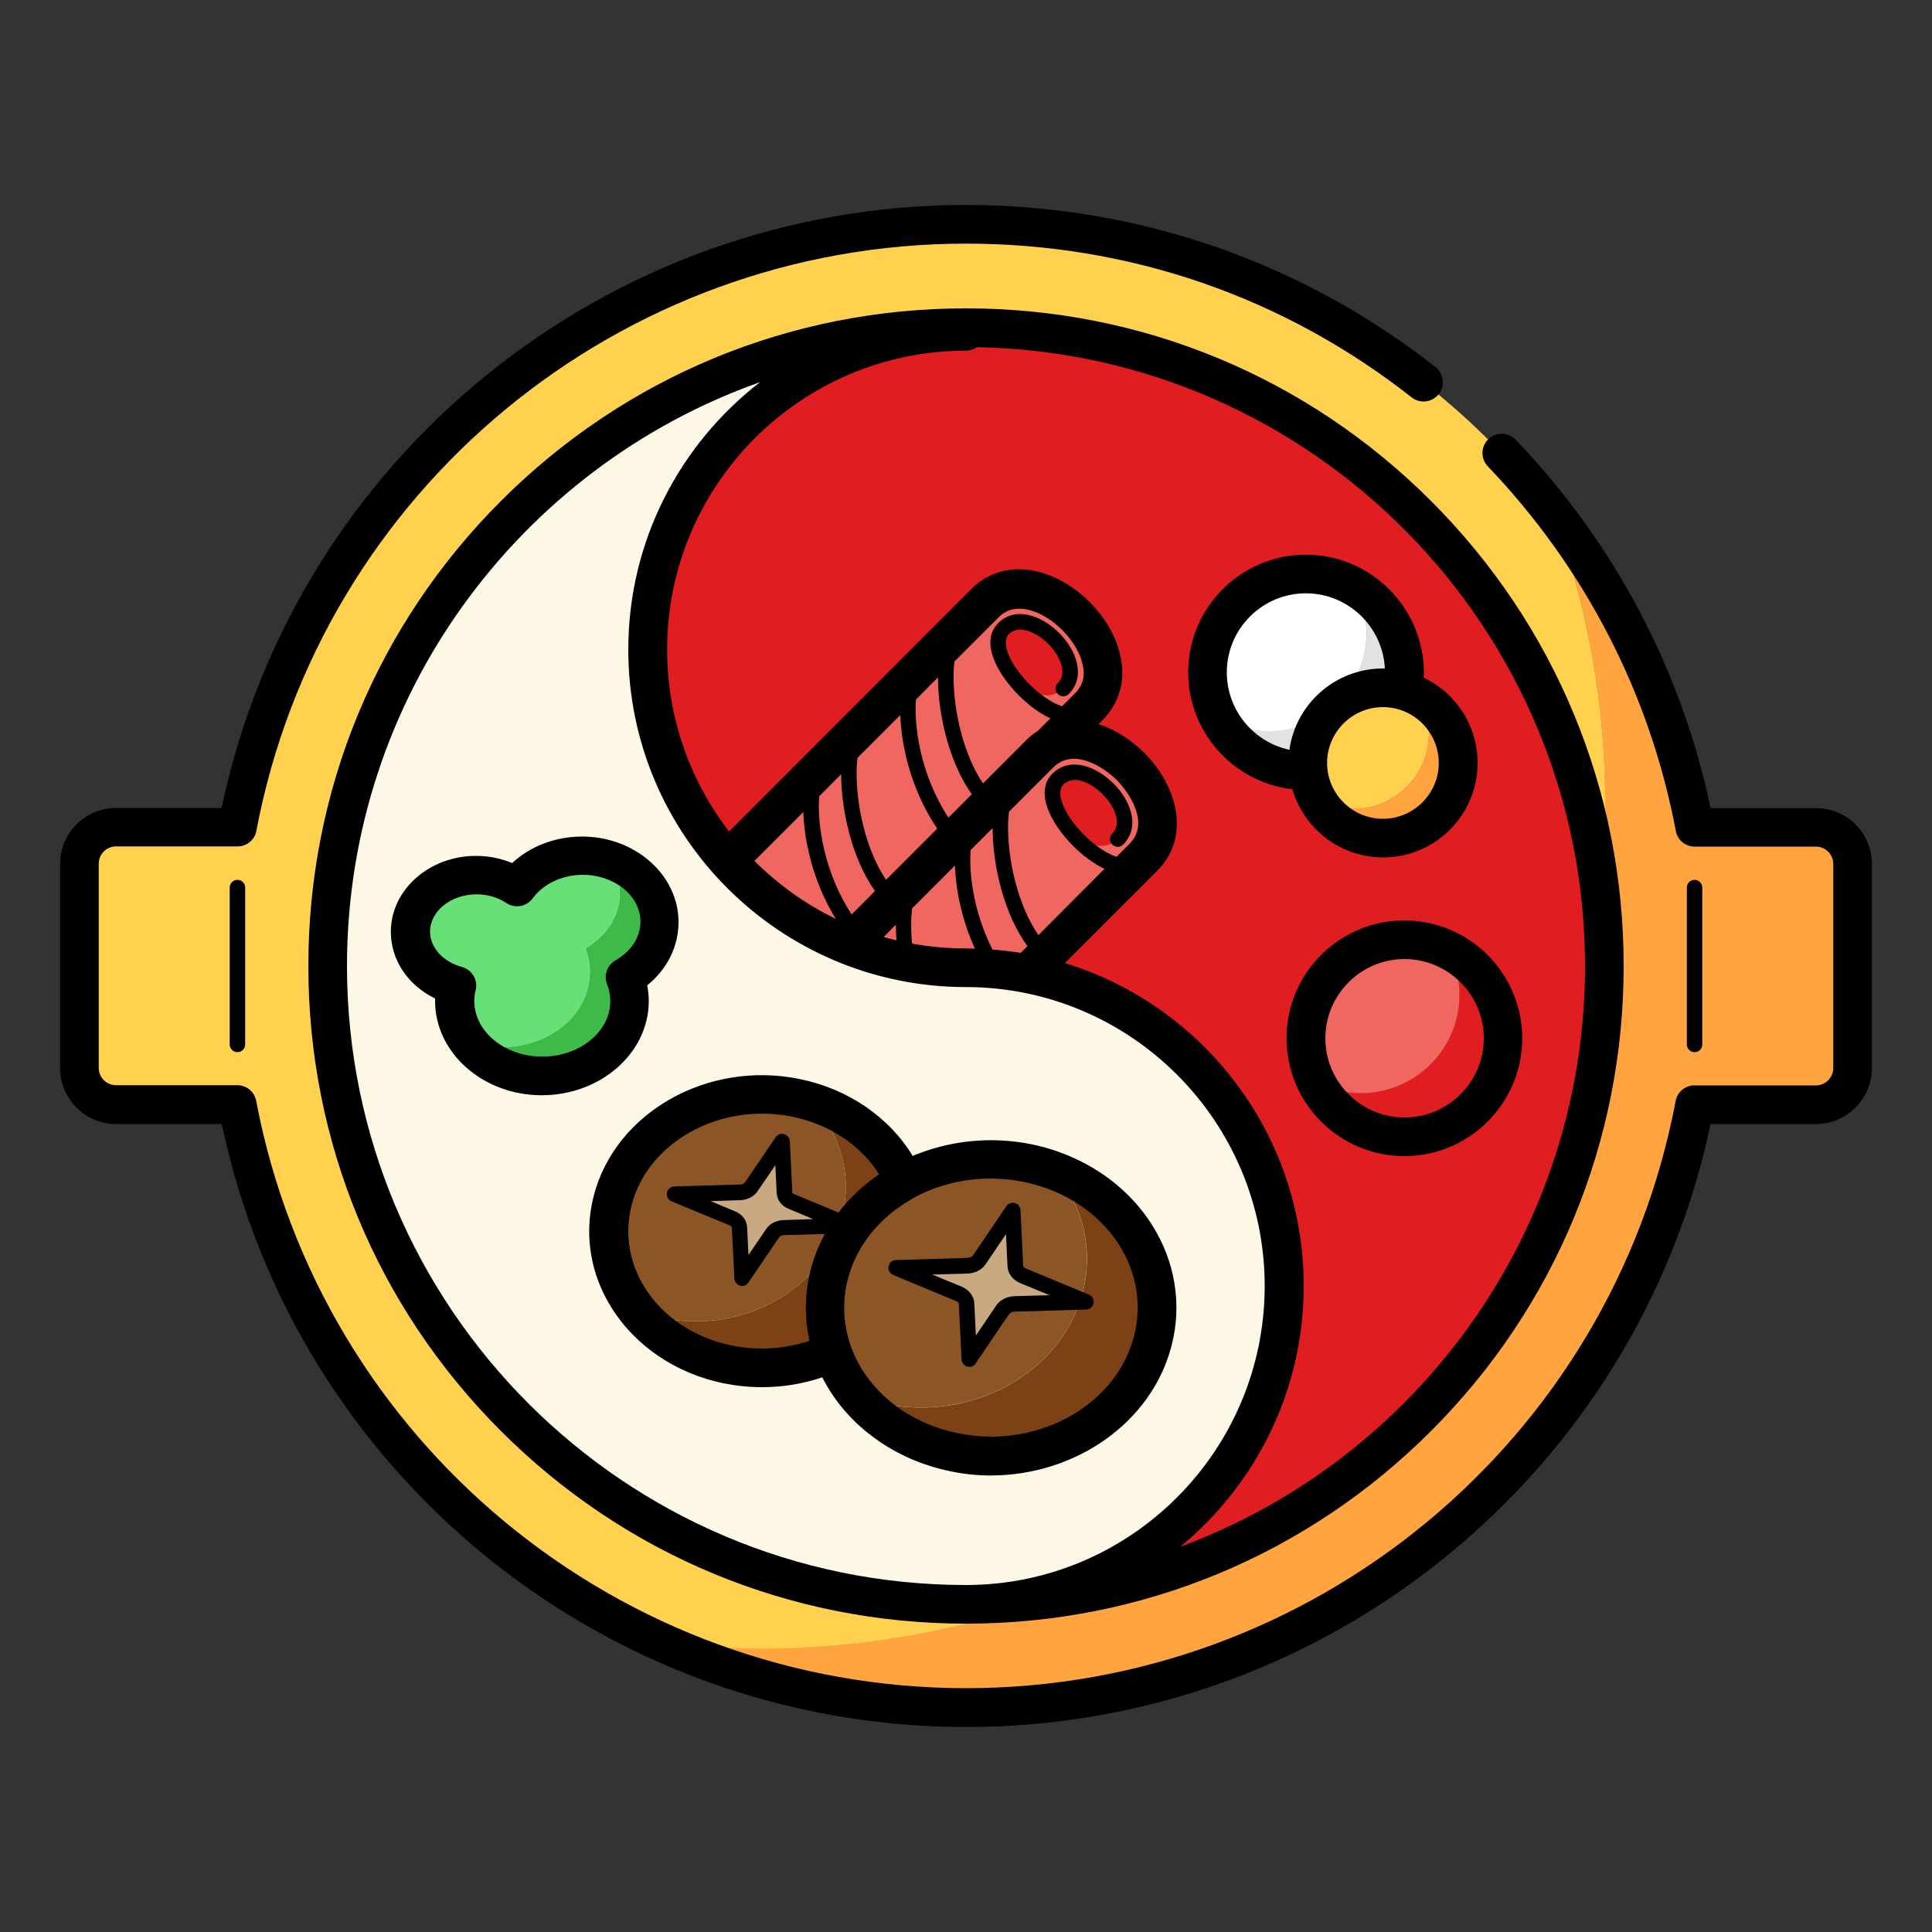 <?xml version="1.0" standalone="no"?><!DOCTYPE svg PUBLIC "-//W3C//DTD SVG 1.1//EN" "http://www.w3.org/Graphics/SVG/1.1/DTD/svg11.dtd"><svg t="1695626725171" class="icon" viewBox="0 0 1024 1024" version="1.1" xmlns="http://www.w3.org/2000/svg" p-id="1852" xmlns:xlink="http://www.w3.org/1999/xlink" width="24" height="24"><rect x="0" y="0" width="1024" height="1024" fill="#333333" stroke="none"/><path d="M962.458 438.477h-64.307c-11.674-61.645-37.683-118.17-74.547-165.99 17.613 48.026 27.136 99.84 27.136 153.907 0 246.989-200.192 447.181-447.181 447.181-17.92 0-35.533-1.024-52.838-3.072 49.152 22.118 103.731 34.509 161.178 34.509 192 0 351.744-137.626 386.15-319.59h64.307c10.752 0 19.456-8.704 19.456-19.456V457.933c0.102-10.752-8.602-19.456-19.354-19.456z" fill="#FFA43E" p-id="1853"></path><path d="M850.842 426.496c0-54.067-9.626-105.882-27.136-153.907-71.885-93.389-184.73-153.6-311.706-153.6-192 0-351.744 137.626-386.15 319.59H61.542c-10.752 0-19.456 8.704-19.456 19.456v108.134c0 10.752 8.704 19.456 19.456 19.456h64.307c24.166 127.488 109.773 233.267 224.973 285.082 17.306 2.048 34.918 3.072 52.838 3.072 246.989-0.102 447.181-200.397 447.181-447.283z" fill="#FFD14F" p-id="1854"></path><path d="M680.653 681.677c0-93.184-75.571-168.653-168.653-168.653s-168.653-75.571-168.653-168.653S418.816 175.616 512 175.616v-1.946c-186.88 0-338.33 151.45-338.33 338.33S325.12 850.33 512 850.33c93.184 0 168.653-75.469 168.653-168.653z" fill="#FDF7E5" p-id="1855"></path><path d="M512 173.67v1.946c-93.184 0-168.653 75.571-168.653 168.653S418.816 512.922 512 512.922s168.653 75.571 168.653 168.653S605.184 850.33 512 850.33c186.88 0 338.33-151.45 338.33-338.33S698.88 173.67 512 173.67z" fill="#E01E22" p-id="1856"></path><path d="M557.568 394.138l19.558-19.558c27.648-27.648-27.443-82.637-54.989-54.989L391.578 450.048s6.246 29.389 62.464 52.634 92.16 11.571 92.16 11.571l59.802-59.802c27.546-27.546-20.89-87.859-48.435-60.314z" fill="#F06661" p-id="1857"></path><path d="M592.486 444.723c14.336-14.336-17.51-46.08-31.744-31.744-14.336 14.336 17.408 46.08 31.744 31.744z" fill="#E01E22" p-id="1858"></path><path d="M349.491 488.755c0-14.95-10.957-27.75-26.419-32.768 3.379 5.12 5.427 11.059 5.427 17.408 0 12.186-7.27 22.938-18.227 29.184 1.536 3.994 2.355 8.192 2.355 12.595 0 21.914-20.685 39.731-46.285 39.731-6.451 0-12.595-1.126-18.227-3.174 8.192 11.162 22.63 18.637 39.219 18.637 25.6 0 46.285-17.818 46.285-39.731 0-4.403-0.819-8.602-2.355-12.595 10.957-6.349 18.227-17.101 18.227-29.286z" fill="#3EBA4A" p-id="1859"></path><path d="M312.627 515.174c0-4.403-0.819-8.602-2.355-12.595 10.957-6.246 18.227-16.998 18.227-29.184 0-6.349-1.946-12.288-5.427-17.408-4.506-1.434-9.421-2.253-14.541-2.253-14.643 0-27.546 6.656-34.714 16.589-5.939-3.994-13.312-6.349-21.402-6.349-19.251 0-34.918 13.414-34.918 30.003 0 13.414 10.24 24.781 24.474 28.57-0.614 2.56-0.922 5.325-0.922 8.09 0 7.782 2.662 15.053 7.066 21.197 5.632 2.048 11.776 3.174 18.227 3.174 25.6-0.102 46.285-17.92 46.285-39.834z" fill="#68E077" p-id="1860"></path><path d="M558.694 620.442c14.848 17.818 21.197 41.165 15.155 64.512-10.854 42.291-58.061 68.813-105.472 59.085-4.813-1.024-9.421-2.253-13.824-3.891 12.083 14.438 29.696 25.395 50.995 29.696 47.411 9.728 94.618-16.794 105.472-59.085 9.728-38.093-13.21-75.981-52.326-90.317zM432.538 586.854c13.414 16.077 19.149 37.171 13.722 58.266-9.83 38.298-52.531 62.157-95.334 53.453-4.301-0.922-8.499-2.048-12.493-3.584 10.854 13.107 26.931 22.938 46.08 26.829 42.906 8.704 85.606-15.155 95.334-53.453 8.806-34.304-11.981-68.608-47.309-81.51z" fill="#7C4115" p-id="1861"></path><path d="M446.259 645.12c5.427-21.094-0.307-42.189-13.722-58.266-3.994-1.434-8.192-2.662-12.493-3.584-42.906-8.704-85.606 15.155-95.334 53.453-5.427 21.094 0.307 42.189 13.722 58.266 3.994 1.434 8.192 2.662 12.493 3.584 42.803 8.704 85.504-15.155 95.334-53.453zM573.85 684.954c5.939-23.347-0.307-46.592-15.155-64.512-4.403-1.638-9.011-2.97-13.824-3.891-47.411-9.728-94.618 16.794-105.472 59.085-5.939 23.347 0.41 46.592 15.258 64.512 4.403 1.638 9.011 2.97 13.824 3.891 47.309 9.626 94.515-16.794 105.37-59.085z" fill="#8B5526" p-id="1862"></path><path d="M542.31 676.147l33.28 13.824-37.683 1.126c-2.765 0.102-5.222 1.331-6.554 3.174l-17.613 26.01-1.434-29.389c-0.102-2.15-1.638-4.096-4.096-5.12l-33.28-13.824 37.683-1.126c2.765-0.102 5.222-1.331 6.554-3.174l17.613-26.01 1.434 29.389c0 2.253 1.638 4.198 4.096 5.12zM419.533 636.928l30.72 12.698-34.714 1.024c-2.56 0.102-4.813 1.229-6.042 2.97L393.216 677.581l-1.331-27.034c-0.102-1.946-1.536-3.789-3.789-4.71l-30.72-12.698 34.714-1.024c2.56-0.102 4.813-1.229 6.042-2.97l16.282-23.962 1.331 27.034c0.102 1.946 1.536 3.789 3.789 4.71z" fill="#C8A981" p-id="1863"></path><path d="M767.898 503.603c3.584 7.066 5.632 15.053 5.632 23.552 0 28.877-23.347 52.224-52.224 52.224-8.499 0-16.486-2.048-23.552-5.632 8.602 16.998 26.317 28.774 46.694 28.774 28.877 0 52.224-23.347 52.224-52.224 0-20.378-11.776-38.093-28.774-46.694z" fill="#E01E22" p-id="1864"></path><path d="M773.53 527.155c0-8.499-2.048-16.486-5.632-23.552-7.066-3.584-15.053-5.632-23.552-5.632-28.877 0-52.224 23.45-52.224 52.224 0 8.499 2.048 16.486 5.632 23.552 7.066 3.584 15.053 5.632 23.552 5.632 28.774 0 52.224-23.347 52.224-52.224z" fill="#F06661" p-id="1865"></path><path d="M563.507 364.954c14.336-14.336-17.51-46.08-31.744-31.744-14.336 14.234 17.51 45.978 31.744 31.744z" fill="#E01E22" p-id="1866"></path><path d="M752.333 369.562c3.174 5.734 5.018 12.288 5.018 19.354 0 22.016-17.818 39.834-39.834 39.834-7.066 0-13.619-1.843-19.354-5.018 6.758 12.186 19.866 20.48 34.816 20.48 22.016 0 39.834-17.818 39.834-39.834 0-15.053-8.294-28.058-20.48-34.816z" fill="#FFA43E" p-id="1867"></path><path d="M717.722 310.682c4.096 7.475 6.554 15.974 6.554 25.088 0 28.57-23.142 51.712-51.712 51.712-9.114 0-17.715-2.355-25.088-6.554 8.806 15.872 25.805 26.624 45.261 26.624 28.57 0 51.712-23.142 51.712-51.712-0.102-19.354-10.854-36.25-26.726-45.158z" fill="#E2E2E2" p-id="1868"></path><path d="M757.35 388.915c0-7.066-1.843-13.619-5.018-19.354-5.734-3.174-12.288-5.018-19.354-5.018-22.016 0-39.834 17.818-39.834 39.834 0 7.066 1.843 13.619 5.018 19.354 5.734 3.174 12.288 5.018 19.354 5.018 21.914 0 39.834-17.92 39.834-39.834z" fill="#FFD14F" p-id="1869"></path><path d="M724.275 335.872c0-9.114-2.355-17.715-6.554-25.088-7.475-4.096-15.974-6.554-25.088-6.554-28.57 0-51.712 23.142-51.712 51.712 0 9.114 2.355 17.715 6.554 25.088 7.475 4.096 15.974 6.554 25.088 6.554 28.57 0 51.712-23.142 51.712-51.712z" fill="#FFFFFF" p-id="1870"></path><path d="M512 163.43c-93.082 0-180.634 36.25-246.477 102.093S163.43 418.918 163.43 512s36.25 180.634 102.093 246.477 153.395 102.093 246.477 102.093 180.634-36.25 246.477-102.093 102.093-153.395 102.093-246.477-36.25-180.634-102.093-246.477-153.395-102.093-246.477-102.093zM183.91 512c0-142.643 91.546-264.397 218.931-309.453-42.394 32.768-69.837 84.07-69.837 141.722 0 98.611 80.282 178.893 178.893 178.893 87.347 0 158.413 71.066 158.413 158.413S599.347 840.09 512 840.09c-180.941 0-328.09-147.149-328.09-328.09z m414.822-64.819l-6.963 6.963c-5.12-1.741-11.366-5.837-17.203-11.674-10.547-10.547-15.36-22.221-10.957-26.624 2.253-2.253 5.325-2.97 9.114-2.048 3.891 0.922 8.09 3.584 11.674 7.168s6.246 7.885 7.168 11.674c0.922 3.789 0.307 6.861-2.048 9.114-1.638 1.638-1.638 4.198 0 5.837 1.638 1.638 4.198 1.638 5.837 0 4.301-4.301 5.837-10.342 4.096-16.896-1.331-5.325-4.608-10.854-9.318-15.462-9.011-9.011-23.04-14.541-32.358-5.12-9.421 9.421-1.229 25.907 10.957 38.195 5.12 5.12 10.957 9.523 16.691 12.186L550.4 495.616c-10.65-15.36-15.872-38.298-16.077-55.501-0.102-3.789 0.102-7.066 0.512-9.933l23.45-23.45c10.65-10.65 26.726-0.205 33.69 6.758 6.963 7.066 17.408 23.04 6.758 33.69z m-123.904 42.906c0 2.765 0.102 5.53 0.307 8.294-2.253-0.512-4.506-1.126-6.758-1.741l6.451-6.554z m8.602 10.035c-0.717-7.168-0.614-13.517 0-18.637l22.733-22.733c0.41 12.902 3.584 28.672 10.547 44.032-1.536 0-3.072-0.102-4.71-0.102-9.728 0-19.251-0.819-28.57-2.56z m42.598 3.174c-10.035-19.866-12.493-40.141-11.571-52.736l11.674-11.674v1.331c0.307 19.558 6.144 44.442 18.432 61.235l-3.584 3.584c-5.018-0.819-9.933-1.331-14.95-1.741z m43.827-135.885l-6.963 6.963c-5.12-1.741-11.366-5.837-17.203-11.674-10.547-10.547-15.36-22.221-10.957-26.624 5.12-5.12 14.336-1.229 20.787 5.12 3.584 3.584 6.246 7.885 7.168 11.674 0.922 3.789 0.307 6.861-2.048 9.114-1.638 1.638-1.638 4.198 0 5.837 1.638 1.638 4.198 1.638 5.837 0 9.318-9.318 3.891-23.347-5.12-32.358s-23.04-14.541-32.358-5.12c-9.421 9.421-1.229 25.907 10.957 38.195 5.12 5.12 10.957 9.523 16.794 12.186l-6.349 6.349-0.205 0.205c-2.253 1.434-4.403 3.072-6.349 5.12l-22.835 22.835c-10.342-15.36-15.36-37.888-15.565-54.784-0.102-3.789 0.102-7.066 0.41-9.83l23.45-23.45c4.301-4.301 9.728-5.53 16.486-3.789 12.083 3.174 24.576 15.667 27.75 27.75 1.843 6.554 0.614 11.878-3.686 16.282z m-72.704-8.397v1.331c0.307 19.251 5.939 43.725 17.92 60.621l-12.39 12.39c-14.541-22.221-18.33-47.718-17.203-62.566l11.674-11.776zM477.184 378.982c0.102 4.096 0.614 8.397 1.229 12.902 1.638 10.445 6.144 29.286 18.33 47.309l-27.136 27.136c-10.342-15.36-15.36-37.888-15.565-54.784-0.102-3.789 0.102-7.066 0.41-9.83l22.733-22.733z m-31.334 31.334v1.331c0.307 19.251 5.939 43.725 17.92 60.621l-12.39 12.39c-14.541-22.221-18.33-47.718-17.203-62.566l11.674-11.776z m-20.07 20.07c0.102 4.096 0.614 8.397 1.229 12.902 1.536 9.728 5.53 26.829 15.974 43.725-16.077-7.782-30.618-18.227-43.11-30.72l25.907-25.907z m199.782 389.427c39.936-32.87 65.434-82.637 65.434-138.24 0-80.486-53.35-148.685-126.566-171.11l48.845-48.845c18.33-18.33 10.445-45.466-6.861-62.669-6.861-6.861-15.36-12.288-24.166-15.155l2.048-2.048c9.523-9.523 12.8-22.426 9.011-36.25-5.12-19.354-22.938-37.069-42.291-42.291-13.824-3.686-26.726-0.512-36.25 9.011L386.458 440.73c-20.582-26.726-32.87-60.211-32.87-96.461 0-87.347 71.066-158.413 158.413-158.413 2.15 0 4.198-0.717 5.837-1.843 178.176 3.174 322.253 149.094 322.253 327.987 0 141.005-89.395 261.53-214.528 307.814z m272.589-262.144c-2.253 0-4.096-1.843-4.096-4.096v-83.149c0-2.253 1.843-4.096 4.096-4.096s4.096 1.843 4.096 4.096v83.149c0 2.253-1.741 4.096-4.096 4.096z m-772.301-91.341c2.253 0 4.096 1.843 4.096 4.096v83.149c0 2.253-1.843 4.096-4.096 4.096s-4.096-1.843-4.096-4.096v-83.149c0-2.253 1.843-4.096 4.096-4.096z m218.01 64.205c0-2.765-0.307-5.632-0.819-8.294 10.547-8.499 16.589-20.582 16.589-33.485 0-24.986-22.938-45.363-51.098-45.363-14.234 0-27.443 5.12-37.069 14.029-5.939-2.458-12.39-3.789-19.149-3.789-24.883 0-45.158 18.022-45.158 40.243 0 15.053 9.114 28.365 23.45 35.328v1.331c0 27.546 25.395 49.971 56.525 49.971s56.73-22.323 56.73-49.971z m-22.118-8.909c1.126 2.867 1.741 5.939 1.741 8.909 0 16.282-16.179 29.491-36.045 29.491-19.866 0-36.045-13.21-36.045-29.491 0-1.946 0.205-3.789 0.717-5.734 1.331-5.427-1.946-10.854-7.27-12.288-10.035-2.765-16.896-10.24-16.896-18.739 0-10.854 11.059-19.763 24.678-19.763 5.837 0 11.264 1.638 15.77 4.608 4.608 3.072 10.752 1.946 14.029-2.56 5.53-7.578 15.667-12.39 26.419-12.39 16.896 0 30.618 11.162 30.618 24.883 0 8.09-4.915 15.667-13.107 20.378-4.608 2.662-6.451 7.987-4.608 12.698z m203.366 260.403c44.749 0 85.299-27.853 95.846-68.813 5.632-21.709 1.946-44.442-10.24-63.795-13.619-21.709-36.864-37.376-63.898-42.906-22.016-4.506-44.032-1.843-63.078 6.144-12.493-20.582-34.202-35.533-59.904-40.755-48.845-10.035-97.792 17.818-109.158 61.952-5.222 20.275-1.843 41.37 9.523 59.392 12.698 20.275 34.304 34.816 59.392 39.936 6.656 1.331 13.414 2.048 20.173 2.048 10.957 0 21.811-1.741 32.051-5.222 1.229 2.355 2.458 4.608 3.891 6.861 13.619 21.709 36.864 37.376 63.898 42.906 7.168 1.536 14.438 2.253 21.504 2.253z m-137.318-68.915c-19.661-3.994-36.454-15.155-46.08-30.72-8.294-13.312-10.752-28.672-6.963-43.52 8.602-33.69 46.899-54.784 85.197-47.002 19.661 3.994 36.352 15.155 45.978 30.515-8.192 5.632-15.565 12.493-21.504 20.275l-23.245-9.626c-0.819-0.307-1.229-0.819-1.229-1.126l-1.331-27.034c-0.102-1.741-1.229-3.277-2.97-3.789s-3.482 0.205-4.506 1.638L394.854 626.688c-0.307 0.512-1.331 1.126-2.765 1.126l-34.714 1.024c-1.946 0.102-3.584 1.434-3.891 3.379-0.307 1.946 0.717 3.789 2.458 4.506l30.72 12.698c0.819 0.307 1.229 0.819 1.229 1.126l1.331 27.034c0.102 1.741 1.229 3.277 2.97 3.789 0.41 0.102 0.717 0.205 1.126 0.205 1.331 0 2.56-0.614 3.379-1.843l16.282-23.962c0.41-0.512 1.331-1.126 2.765-1.126l21.402-0.614c-3.174 5.939-5.734 12.288-7.475 18.944-3.174 12.493-3.379 25.293-0.614 37.683-13.21 4.403-27.546 5.325-41.267 2.458z m43.213-66.97l-15.565 0.512c-3.891 0.102-7.373 1.843-9.318 4.71l-9.421 13.824-0.717-14.848c-0.205-3.584-2.56-6.758-6.349-8.294l-13.005-5.427 15.565-0.512c3.891-0.102 7.373-1.843 9.318-4.71l9.421-13.824 0.717 14.848c0.205 3.584 2.56 6.758 6.349 8.294l13.005 5.427z m26.01 79.872c-9.114-14.643-11.878-31.642-7.68-47.923 4.71-18.33 17.306-33.178 33.997-42.598 0 0 0.102 0 0.102-0.102 0.614-0.307 1.229-0.614 1.741-1.024 11.878-6.246 25.6-9.728 39.936-9.728 5.837 0 11.776 0.614 17.715 1.843 21.504 4.403 39.936 16.691 50.586 33.69 9.114 14.643 11.878 31.642 7.68 47.923-8.192 31.846-40.243 53.35-75.776 53.35-5.837 0-11.776-0.614-17.715-1.843-21.504-4.301-39.936-16.589-50.586-33.587z m80.998-30.822l37.683-1.126c1.946-0.102 3.584-1.434 3.891-3.379s-0.717-3.789-2.458-4.506l-33.28-13.824c-1.024-0.41-1.536-1.126-1.536-1.536l-1.434-29.389c-0.102-1.741-1.229-3.277-2.97-3.789s-3.482 0.205-4.506 1.638l-17.613 26.01c-0.41 0.717-1.638 1.331-3.277 1.434l-37.683 1.126c-1.946 0.102-3.584 1.434-3.891 3.379-0.307 1.946 0.717 3.789 2.458 4.506l33.28 13.824c1.024 0.41 1.536 1.126 1.536 1.536l1.434 29.389c0.102 1.741 1.229 3.277 2.97 3.789 0.41 0.102 0.717 0.205 1.126 0.205 1.331 0 2.56-0.614 3.379-1.843l17.613-26.01c0.512-0.717 1.638-1.434 3.277-1.434z m-10.035-3.174l-10.752 15.872-0.819-17.203c-0.205-3.686-2.765-7.066-6.656-8.704l-15.667-6.451 18.534-0.512c4.096-0.102 7.782-1.946 9.83-5.018l10.752-15.872 0.819 17.203c0.205 3.686 2.765 7.066 6.656 8.704l15.667 6.451-18.534 0.512c-4.096 0.102-7.782 1.946-9.83 5.018z m-14.234 32.358z m168.141-174.08c0 34.509 28.058 62.464 62.464 62.464 34.509 0 62.464-28.058 62.464-62.464s-28.058-62.464-62.464-62.464-62.464 27.955-62.464 62.464z m104.55 0c0 23.142-18.842 41.984-41.984 41.984s-41.984-18.842-41.984-41.984 18.842-41.984 41.984-41.984c23.04 0 41.984 18.842 41.984 41.984z m-94.31-256.307c-34.406 0-62.362 27.955-62.362 62.362 0 31.949 24.166 58.368 55.194 61.952 6.042 20.787 25.293 36.147 48.128 36.147 27.648 0 50.074-22.426 50.074-50.074 0-19.968-11.674-37.171-28.57-45.261 0-0.922 0.102-1.843 0.102-2.765-0.205-34.406-28.16-62.362-62.566-62.362zM650.24 356.352c0-23.142 18.842-41.882 41.882-41.882 22.426 0 40.755 17.715 41.882 39.834h-1.024c-25.19 0-46.182 18.739-49.562 43.11-18.944-4.096-33.178-20.89-33.178-41.062z m82.739 77.619c-16.282 0-29.594-13.312-29.594-29.594s13.312-29.594 29.594-29.594c16.282 0 29.594 13.312 29.594 29.594s-13.312 29.594-29.594 29.594z m259.174 23.962v108.134c0 16.384-13.312 29.696-29.696 29.696h-55.808c-39.219 185.651-203.776 319.59-394.547 319.59S156.672 781.517 117.555 595.763H61.542c-16.384 0-29.696-13.312-29.696-29.696V457.933c0-16.384 13.312-29.696 29.696-29.696h55.91c39.117-185.651 203.776-319.59 394.547-319.59 45.978 0 91.034 7.68 133.939 22.733 41.472 14.643 80.179 35.84 114.893 63.181 4.403 3.482 5.222 9.933 1.741 14.336-3.482 4.403-9.933 5.222-14.336 1.741-67.891-53.35-149.606-81.51-236.237-81.51-183.808 0-342.016 130.867-376.115 311.194-0.922 5.12-5.53 8.602-10.65 8.294H61.542c-5.12 0-9.216 4.096-9.216 9.216v108.134c0 5.12 4.096 9.216 9.216 9.216h63.795c5.018-0.205 9.523 3.277 10.445 8.294C169.984 763.904 328.192 894.771 512 894.771S854.016 763.904 888.115 583.578c0.922-5.12 5.53-8.602 10.65-8.294h63.693c5.12 0 9.216-4.096 9.216-9.216V457.933c0-5.12-4.096-9.216-9.216-9.216h-63.795c-5.018 0.205-9.523-3.277-10.445-8.294-13.722-72.704-48.23-139.469-99.635-193.229-3.891-4.096-3.789-10.547 0.307-14.438s10.547-3.789 14.438 0.307c52.224 54.477 87.859 121.856 103.322 195.277h55.808c16.384-0.102 29.696 13.21 29.696 29.594z" p-id="1871"></path></svg>